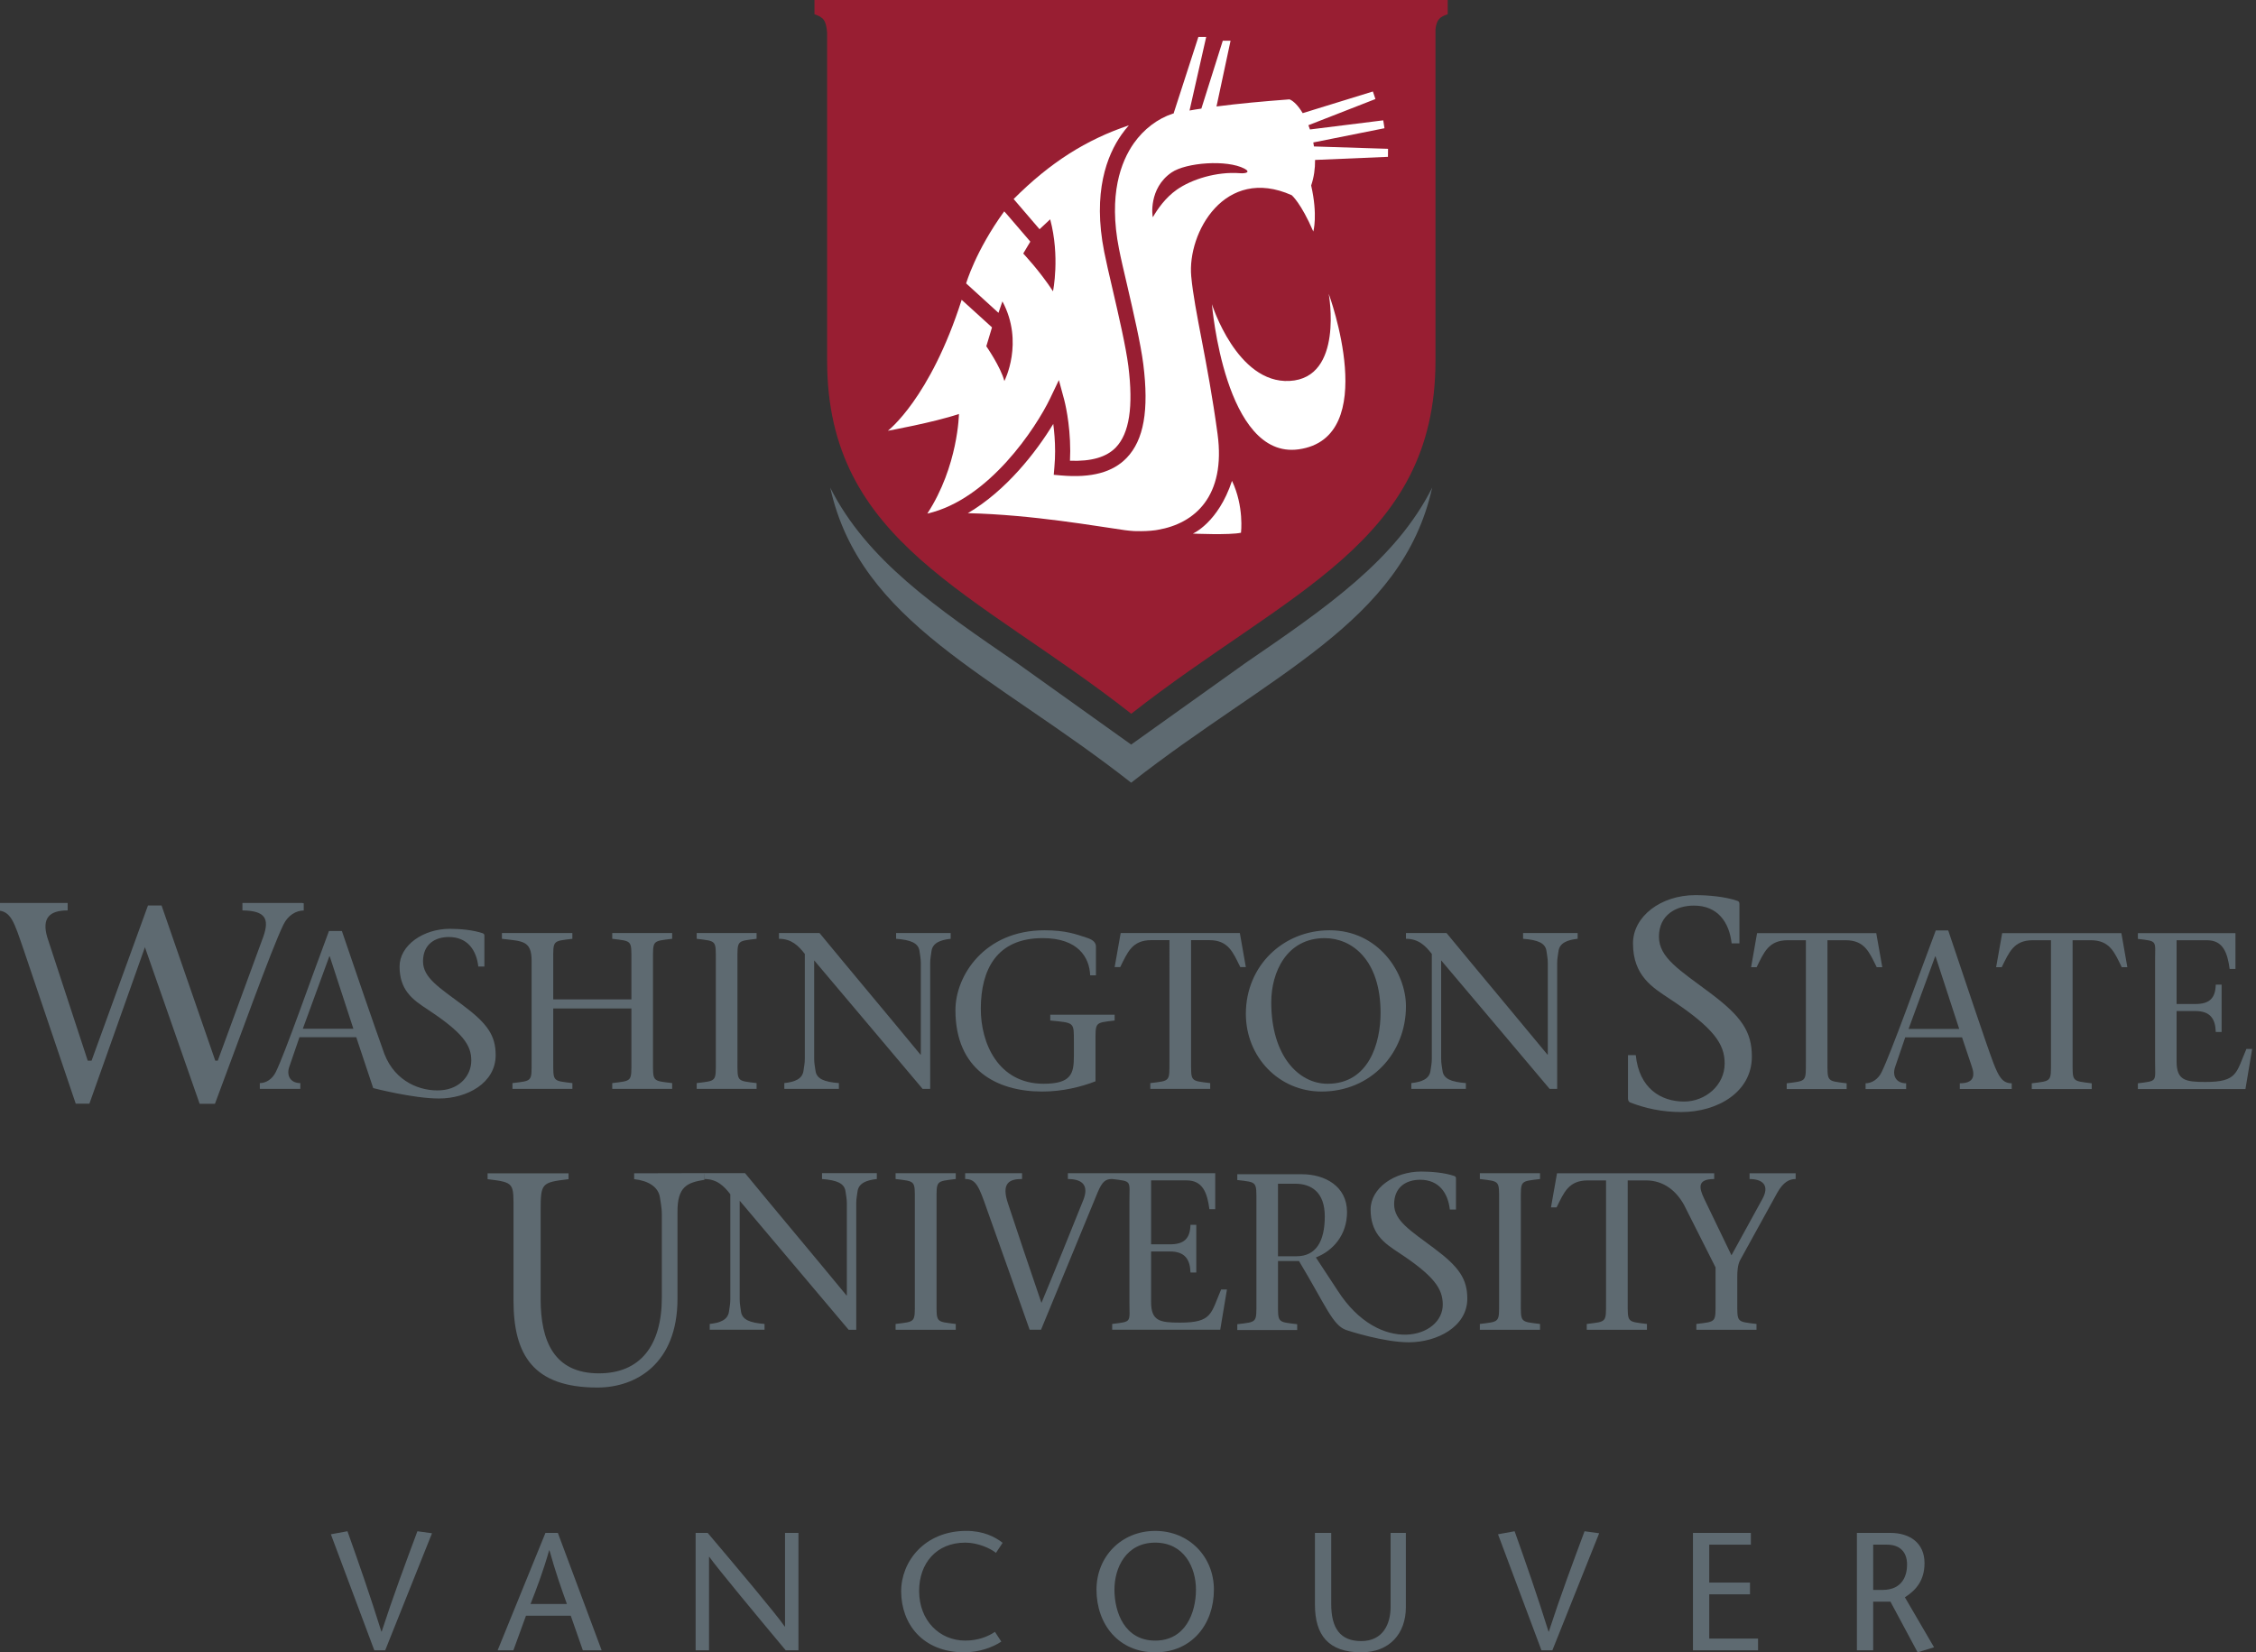 <?xml version="1.0" encoding="utf-8"?>
<!-- Generator: Adobe Illustrator 16.0.0, SVG Export Plug-In . SVG Version: 6.00 Build 0)  -->
<!DOCTYPE svg PUBLIC "-//W3C//DTD SVG 1.1//EN" "http://www.w3.org/Graphics/SVG/1.1/DTD/svg11.dtd">
<svg version="1.1" id="Layer_1" xmlns="http://www.w3.org/2000/svg" xmlns:xlink="http://www.w3.org/1999/xlink" x="0px" y="0px"
	 width="150px" height="109.883px" viewBox="0 0 150 109.883" enable-background="new 0 0 150 109.883" xml:space="preserve">
<rect x="0" y="0" width="150" height="109.883" fill="#333333" stroke="none"/>
<g>
	<g>
		<g>
			<path fill="#5E6A71" d="M95.363,83.021c-1.569-1.176-2.668-1.835-2.668-2.934c0-1.159,0.816-1.632,1.728-1.632
				c1.254,0,1.85,0.879,1.976,1.979h0.408v-2.056c0-0.079-0.017-0.142-0.11-0.172c-0.628-0.22-1.521-0.297-2.196-0.297
				c-1.805,0-3.371,1.112-3.371,2.525c0,0.763,0.211,1.31,0.518,1.728h-0.006c0.008,0.007,0.015,0.012,0.02,0.018
				c0.382,0.507,0.903,0.831,1.365,1.139c2.354,1.554,2.883,2.386,2.902,3.404c0.043,2.264-4.196,3.455-6.988-0.896l-1.449-2.205
				c1.141-0.443,2.071-1.495,2.071-3.02c0-1.734-1.496-2.514-2.988-2.514h-4.309v0.384c1.332,0.158,1.272,0.089,1.272,1.463v6.66
				c0,1.381,0.06,1.304-1.272,1.466v0.385h3.983v-0.385c-1.334-0.162-1.276-0.085-1.276-1.466v-2.736h1.395
				c1.788,2.975,2.233,4.267,3.134,4.587c0.203,0.071,2.524,0.818,4.165,0.818c1.883,0,3.893-1.036,3.893-2.902
				C97.558,85.061,97.024,84.259,95.363,83.021z M86.204,83.543h-1.232v-4.824h1.14c1.079,0,1.972,0.561,1.972,2.176
				C88.083,82.567,87.49,83.543,86.204,83.543z"/>
			<path fill="#5E6A71" d="M56.425,88.431c0,0,0,0-7.243-8.582v6.574c0,0.312,0.061,0.564,0.087,0.802
				c0.077,0.536,0.584,0.743,1.564,0.819v0.386h-3.644v-0.386c0.717-0.076,1.205-0.284,1.279-0.819
				c0.03-0.238,0.09-0.491,0.09-0.802v-7.005c-0.415-0.535-0.88-1.011-1.724-1.011v-0.39h2.704c2.217,2.695,4.524,5.431,6.739,8.124
				h0.03v-6.115c0-0.313-0.061-0.564-0.091-0.803c-0.076-0.535-0.577-0.741-1.56-0.816v-0.39h3.643v0.39
				c-0.698,0.075-1.205,0.281-1.281,0.816c-0.029,0.239-0.087,0.49-0.087,0.803v8.405H56.425z"/>
			<path fill="#5E6A71" d="M62.27,86.571c0,1.386-0.059,1.309,1.278,1.474v0.386h-4v-0.386c1.34-0.165,1.279-0.088,1.279-1.474
				v-6.692c0-1.381,0.061-1.31-1.279-1.472v-0.385h4v0.385c-1.337,0.162-1.278,0.091-1.278,1.472V86.571z"/>
			<path fill="#5E6A71" d="M81.192,85.752c-0.684,1.593-0.58,2.204-2.735,2.204c-1.339,0-1.921-0.106-1.921-1.372v-3.36h1.252
				c0.995,0,1.339,0.524,1.366,1.401h0.386v-3.171h-0.386c-0.027,0.922-0.431,1.295-1.366,1.295h-1.252v-4.252h2.362
				c1.068,0,1.368,0.816,1.515,1.917h0.386v-2.392h-6.85h-2.946v0.385c1.009,0,1.397,0.459,1.025,1.398
				c-0.922,2.275-1.83,4.563-2.783,6.84c-0.772-2.259-1.634-4.816-2.211-6.572c-0.494-1.43,0.103-1.667,0.922-1.667v-0.385h-3.783
				v0.385c0.717,0,0.908,0.459,1.461,2.052c0.906,2.529,1.919,5.398,2.826,7.972h0.757c1.251-3.049,2.515-6.083,3.763-9.13
				c0.313-0.745,0.535-0.894,0.969-0.894c1.337,0.162,1.146,0.091,1.146,1.472v6.692c0,1.386,0.192,1.309-1.146,1.474v0.386h7.184
				l0.446-2.678H81.192z"/>
			<path fill="#5E6A71" d="M101.119,86.571c0,1.386-0.063,1.309,1.277,1.474v0.386h-4.002v-0.386
				c1.34-0.165,1.281-0.088,1.281-1.474v-6.692c0-1.381,0.059-1.31-1.281-1.472v-0.385h4.002v0.385
				c-1.341,0.162-1.277,0.091-1.277,1.472V86.571z"/>
			<path fill="#5E6A71" d="M116.328,78.022v0.385c0.877,0,1.353,0.429,0.846,1.337l-2.05,3.735l-1.801-3.735
				c-0.373-0.774-0.475-1.337,0.653-1.337v-0.385h-2.492h-1.032h-6.926l-0.403,2.271h0.373c0.488-0.979,0.787-1.795,2.08-1.795
				h1.208v8.073c0,1.386,0.058,1.309-1.281,1.474v0.386h4.001v-0.386c-1.337-0.165-1.279-0.088-1.279-1.474v-8.073h1.206
				c1.218,0,2.039,0.727,2.541,1.632l2.094,4.154v2.287c0,1.386,0.062,1.309-1.277,1.474v0.386h3.999v-0.386
				c-1.336-0.165-1.278-0.088-1.278-1.474v-1.666c0-0.371,0.03-0.789,0.18-1.085l2.482-4.506c0.402-0.715,0.804-0.907,1.22-0.907
				v-0.385H116.328z"/>
			<path fill="#5E6A71" d="M46.851,78.014l-4.687,0.012v0.389c0.938,0.101,1.62,0.514,1.718,1.236
				c0.04,0.317,0.123,0.657,0.123,1.077v5.56c0,3.203-1.444,5.041-4.182,5.041c-2.981,0-3.876-2.139-3.876-4.941v-5.859
				c0-1.86,0.055-1.893,1.855-2.113v-0.389H32.42v0.389c1.803,0.22,1.723,0.252,1.723,2.113v5.961c0,3.62,1.319,5.783,5.578,5.783
				c2.581,0,5.325-1.6,5.325-5.902v-5.641c0-0.035,0-0.067,0-0.099c-0.019-1.736,0.656-1.989,1.793-2.173L46.851,78.014z"/>
		</g>
		<g>
			<path fill="#5E6A71" d="M36.785,70.561c0,1.378-0.059,1.304,1.272,1.466v0.385h-3.983v-0.385
				c1.333-0.162,1.273-0.088,1.273-1.466v-6.666c0-1.375-0.641-1.3-1.974-1.463v-0.384h4.683v0.384
				c-1.332,0.163-1.272,0.089-1.272,1.463v2.565h5.198v-2.565c0-1.375,0.058-1.3-1.274-1.463v-0.384h3.983v0.384
				c-1.332,0.163-1.274,0.089-1.274,1.463v6.666c0,1.378-0.058,1.304,1.274,1.466v0.385h-3.983v-0.385
				c1.333-0.162,1.274-0.088,1.274-1.466v-3.497h-5.198V70.561z"/>
			<path fill="#5E6A71" d="M49.033,70.561c0,1.378-0.061,1.304,1.272,1.466v0.385h-3.982v-0.385
				c1.332-0.162,1.272-0.088,1.272-1.466v-6.666c0-1.375,0.059-1.3-1.272-1.463v-0.384h3.982v0.384
				c-1.333,0.163-1.272,0.089-1.272,1.463V70.561z"/>
			<path fill="#5E6A71" d="M61.344,72.412c-2.355-2.784-4.799-5.702-7.21-8.546v6.548c0,0.308,0.058,0.562,0.09,0.798
				c0.073,0.534,0.575,0.738,1.552,0.814v0.385h-3.627v-0.385c0.71-0.076,1.199-0.28,1.274-0.814
				c0.029-0.237,0.089-0.491,0.089-0.798v-6.976c-0.417-0.532-0.874-1.007-1.719-1.007v-0.384h2.695
				c2.207,2.679,4.501,5.403,6.708,8.083h0.029v-6.084c0-0.312-0.059-0.564-0.089-0.802c-0.073-0.533-0.578-0.738-1.555-0.813
				v-0.384h3.629v0.384c-0.696,0.075-1.199,0.28-1.275,0.813c-0.028,0.237-0.088,0.49-0.088,0.802v8.366H61.344z"/>
			<path fill="#5E6A71" d="M63.526,67.17c0-2.28,1.926-5.305,5.923-5.305c1.435,0,2.116,0.269,2.843,0.507
				c0.414,0.133,0.577,0.338,0.577,0.576v1.911h-0.385c-0.044-1.186-0.8-2.473-3.154-2.473c-3.095,0-4.103,2.132-4.116,4.663
				c-0.016,2.339,1.168,5.022,4.175,5.022c1.851,0,2.013-0.683,2.013-1.837v-0.903c0-1.379,0.058-1.302-1.57-1.466v-0.383h4.28
				v0.383c-1.332,0.164-1.272,0.087-1.272,1.466v2.577c-0.948,0.37-2.192,0.681-3.54,0.681
				C66.267,72.589,63.526,71.138,63.526,67.17z"/>
			<path fill="#5E6A71" d="M79.194,70.561c0,1.378-0.059,1.304,1.272,1.466v0.385h-3.982v-0.385
				c1.331-0.162,1.272-0.088,1.272-1.466V62.52h-1.201c-1.288,0-1.583,0.812-2.072,1.791h-0.37l0.401-2.264h7.922l0.399,2.264
				h-0.369c-0.488-0.979-0.784-1.791-2.073-1.791h-1.199V70.561z"/>
			<path fill="#5E6A71" d="M82.836,67.421c0-3.201,2.488-5.556,5.568-5.556c3.212,0,5.077,2.772,5.077,5.054
				c0,3.125-2.339,5.67-5.612,5.67C85.041,72.589,82.836,70.295,82.836,67.421z M91.793,67.362c0-3.539-1.909-4.975-3.717-4.975
				c-2.516,0-3.551,2.25-3.551,4.264c0,3.584,1.834,5.421,3.744,5.421C91.024,72.072,91.793,69.347,91.793,67.362z"/>
			<path fill="#5E6A71" d="M103.034,72.412c-2.356-2.784-4.797-5.702-7.213-8.546v6.548c0,0.308,0.06,0.562,0.091,0.798
				c0.073,0.534,0.577,0.738,1.553,0.814v0.385h-3.627v-0.385c0.711-0.076,1.199-0.28,1.273-0.814c0.03-0.237,0.09-0.491,0.09-0.798
				v-6.976c-0.415-0.532-0.874-1.007-1.72-1.007v-0.384h2.697c2.207,2.679,4.499,5.403,6.708,8.083h0.027v-6.084
				c0-0.312-0.059-0.564-0.089-0.802c-0.073-0.533-0.575-0.738-1.555-0.813v-0.384h3.628v0.384c-0.696,0.075-1.198,0.28-1.272,0.813
				c-0.03,0.237-0.089,0.49-0.089,0.802v8.366H103.034z"/>
			<path fill="#5E6A71" d="M20.124,60.064v-0.016h-4.005v0.496c1.546,0.018,1.798,0.569,1.392,1.738l-3.031,8.254h-0.167
				l-3.57-10.318H9.838l-3.75,10.318H5.833l-2.688-8.199c-0.382-1.298,0.152-1.793,1.354-1.793v-0.496h-4.754v0.496
				c1.01,0,1.192,0.786,1.84,2.651l3.451,10.201h0.908l3.692-10.405l3.639,10.414h1.017c1.556-4.142,3.749-10.268,4.554-11.918
				c0.3-0.619,0.843-0.937,1.349-0.937v-0.486H20.124z"/>
			<path fill="#5E6A71" d="M30.775,66.849c-1.559-1.169-2.649-1.823-2.649-2.915c0-1.152,0.81-1.621,1.714-1.621
				c1.247,0,1.837,0.873,1.963,1.964h0.404v-2.041c0-0.079-0.016-0.141-0.109-0.172c-0.623-0.218-1.511-0.297-2.182-0.297
				c-1.791,0-3.349,1.107-3.349,2.51c0,0.76,0.209,1.301,0.516,1.717H27.08c0.006,0.006,0.012,0.011,0.019,0.018
				c0.376,0.503,0.895,0.824,1.354,1.132c2.338,1.542,2.883,2.368,2.883,3.381c0,0.941-0.708,1.886-2.01,1.979
				c-1.333,0.096-3.049-0.549-3.77-2.42c-0.641-1.794-1.945-5.568-2.825-8.173h-0.858c-1.23,3.274-2.895,8.072-3.533,9.374
				c-0.235,0.489-0.664,0.742-1.065,0.742v0.385h0.64h2.054v-0.385c-0.651,0-0.932-0.49-0.74-1.067l0.682-1.985h3.776l0.636,1.911
				l0.491,1.472c0,0,2.648,0.693,4.371,0.693c1.87,0,3.771-1.028,3.771-2.881C32.956,68.873,32.426,68.08,30.775,66.849z
				 M20.134,68.413l1.762-4.813h0.029l1.571,4.813H20.134z"/>
		</g>
		<g>
			<path fill="#5E6A71" d="M115.136,62.737c-0.158-1.398-0.917-2.514-2.509-2.514c-1.157,0-2.325,0.598-2.325,2.072
				c0,1.396,1.395,2.23,3.389,3.726c2.109,1.574,2.789,2.59,2.789,4.245c0,2.369-2.299,3.686-4.688,3.686
				c-1.277,0-2.374-0.242-3.409-0.638c-0.078-0.04-0.14-0.12-0.14-0.276v-2.872h0.518c0.222,2.21,1.672,3.088,3.21,3.088
				c1.413,0,2.7-1.077,2.7-2.53c0-1.296-0.697-2.352-3.686-4.321c-1.075-0.717-2.409-1.496-2.409-3.665
				c0-1.799,1.856-3.211,4.148-3.211c0.858,0,1.993,0.1,2.79,0.38c0.12,0.037,0.139,0.12,0.139,0.219v2.611H115.136z"/>
			<path fill="#5E6A71" d="M121.507,70.571c0,1.381-0.057,1.301,1.276,1.47v0.382h-3.986v-0.382c1.333-0.169,1.275-0.089,1.275-1.47
				v-8.045h-1.202c-1.288,0-1.585,0.816-2.073,1.792h-0.367l0.397-2.264h7.924l0.401,2.264h-0.371
				c-0.488-0.976-0.785-1.792-2.071-1.792h-1.203V70.571z"/>
			<path fill="#5E6A71" d="M126.678,68.984L126,70.971c-0.194,0.58,0.087,1.069,0.738,1.069v0.382h-2.696v-0.382
				c0.399,0,0.83-0.257,1.066-0.743c0.637-1.306,2.369-6.146,3.6-9.422h0.828c1.008,2.977,2.518,7.542,3.021,8.859
				c0.329,0.826,0.564,1.306,1.201,1.306v0.382h-3.452v-0.382c0.933,0,1.025-0.49,0.788-1.145l-0.64-1.912H126.678z M130.266,68.423
				l-1.571-4.815h-0.029l-1.765,4.815H130.266z"/>
			<path fill="#5E6A71" d="M137.805,70.571c0,1.381-0.06,1.301,1.272,1.47v0.382h-3.985v-0.382c1.334-0.169,1.276-0.089,1.276-1.47
				v-8.045h-1.201c-1.29,0-1.583,0.816-2.074,1.792h-0.371l0.402-2.264h7.925l0.397,2.264h-0.372
				c-0.484-0.976-0.78-1.792-2.068-1.792h-1.201V70.571z"/>
			<path fill="#5E6A71" d="M142.146,72.041c1.336-0.169,1.144-0.089,1.144-1.47v-6.667c0-1.377,0.192-1.304-1.144-1.466v-0.383
				h6.488v2.381h-0.387c-0.148-1.093-0.441-1.909-1.508-1.909h-2.019v4.241h1.244c0.933,0,1.336-0.372,1.361-1.29h0.388v3.151
				h-0.388c-0.025-0.877-0.367-1.394-1.361-1.394h-1.244v3.347c0,1.263,0.58,1.37,1.914,1.37c2.147,0,2.043-0.61,2.727-2.195h0.383
				l-0.446,2.666h-7.152V72.041z"/>
		</g>
	</g>
	<g>
		<path fill="#5E6A71" d="M82.796,44.1l-7.586,5.415L67.63,44.1c-5.39-3.694-10.009-6.861-12.429-11.672
			c2,9.018,10.794,12.39,20.009,19.622c9.216-7.231,18.016-10.604,20.015-19.622C92.804,37.238,88.185,40.406,82.796,44.1z"/>
		<path fill="#981E32" d="M54.154,0v0.946c0.585,0.203,0.778,0.389,0.841,1.247V23.99c0,12.125,9.84,15.328,20.221,23.474
			C85.6,39.318,95.444,36.115,95.444,23.99V1.95c0.077-0.662,0.288-0.822,0.814-1.004V0H54.154z"/>
		<g>
			<g>
				<g>
					<path fill="#FFFFFF" d="M79.312,35.485c0,0,1.684-0.718,2.603-3.507c0.812,1.7,0.598,3.449,0.598,3.449
						C81.77,35.594,79.312,35.485,79.312,35.485z"/>
					<path fill="#FFFFFF" d="M88.347,19.54c0,0,1.023,5.601-2.606,5.793c-3.504,0.184-5.16-5.103-5.16-5.103
						s0.848,10.332,5.76,9.652C91.876,29.116,88.347,19.54,88.347,19.54z"/>
				</g>
			</g>
			<path fill="#FFFFFF" d="M61.659,34.152c0.002,0,0.005,0,0.007,0c4.098-0.935,7.233-5.73,8.155-7.655l0.583-1.221l0.354,1.307
				c0.018,0.073,0.401,1.51,0.401,3.411c0,0.208-0.006,0.427-0.017,0.646c1.413,0.052,2.42-0.233,3.05-0.885
				c0.898-0.938,1.17-2.704,0.832-5.407c-0.164-1.294-0.641-3.353-1.062-5.169c-0.217-0.927-0.42-1.805-0.542-2.425
				c-0.79-3.972,0.189-6.436,1.15-7.803c0.152-0.217,0.315-0.421,0.488-0.617c-2.831,0.958-5.208,2.447-7.662,4.901l1.724,2.009
				l0.706-0.66c0.664,2.49,0.188,4.786,0.188,4.786c-0.908-1.387-1.98-2.51-1.98-2.51l0.472-0.792l-1.555-1.812l-0.181-0.201
				c-1.911,2.633-2.531,4.791-2.531,4.791l1.358,1.238l0.791,0.72l0.263-0.762c1.459,2.736,0.129,5.296,0.129,5.296
				c-0.243-0.935-1.2-2.312-1.2-2.312l0.378-1.255l-2.017-1.833c-2.1,6.577-4.908,8.709-4.908,8.709s3.039-0.549,4.727-1.117
				C63.759,27.529,63.712,30.995,61.659,34.152z"/>
			<path fill="#FFFFFF" d="M92.284,10.43l-4.846,0.206c0.005,0.575-0.073,1.151-0.26,1.698c0.453,1.986,0.143,3.063,0.143,3.063
				c-0.813-1.893-1.435-2.416-1.435-2.416c-4.448-1.987-6.948,2.499-6.682,5.393c0.22,2.376,1.077,5.532,1.75,10.48
				c0.566,4.165-1.537,5.962-3.959,6.377c-0.052,0.009-0.103,0.019-0.156,0.027c-0.013,0-0.024,0.005-0.037,0.005
				c-0.391,0.051-0.811,0.069-1.252,0.056c-0.016,0-0.03,0-0.043,0c-0.048,0-0.098-0.005-0.145-0.005
				c-0.188-0.013-0.376-0.031-0.562-0.056c-1.88-0.258-6.095-1.026-10.447-1.132c2.56-1.501,4.562-4.093,5.678-5.935
				c0.067,0.511,0.122,1.132,0.122,1.817c0,0.342-0.015,0.698-0.048,1.067l-0.042,0.499l0.5,0.045
				c2.003,0.174,3.427-0.209,4.348-1.169c1.142-1.187,1.49-3.167,1.107-6.229c-0.17-1.348-0.653-3.431-1.078-5.271
				c-0.216-0.921-0.42-1.791-0.537-2.396c-0.72-3.621,0.137-5.819,0.983-7.025c0.668-0.947,1.585-1.638,2.591-1.972
				c0.018-0.001,0.033-0.006,0.053-0.006l1.65-5.097h0.52l-1.108,4.896c0.258-0.049,0.52-0.089,0.786-0.128l1.424-4.514h0.517
				l-0.935,4.372c1.479-0.192,3.08-0.339,4.858-0.473c0.289,0.121,0.596,0.453,0.873,0.917l4.667-1.44l0.169,0.502l-4.456,1.74
				c0.035,0.09,0.068,0.188,0.103,0.283l4.873-0.607l0.082,0.525l-4.733,0.946c0.018,0.089,0.031,0.177,0.044,0.266l4.926,0.157
				L92.284,10.43z M78.244,12.615c0.977-0.687,2.64-1.216,4.198-1.097c0.397,0.033,0.73-0.071,0.303-0.302
				c-1.168-0.615-3.885-0.407-4.848,0.253c-1.542,1.055-1.281,2.931-1.244,2.977C76.96,13.908,77.482,13.152,78.244,12.615z"/>
		</g>
	</g>
</g>
<g>
	<path fill="#5E6A71" d="M24.888,109.749l-2.889-7.718l1.104-0.201c0.758,2.13,1.505,4.271,2.253,6.67h0.022
		c0.781-2.399,1.583-4.54,2.375-6.67l0.97,0.134l-3.112,7.785H24.888z"/>
	<path fill="#5E6A71" d="M37.092,101.94l2.911,7.808h-1.25l-0.803-2.298h-2.979l-0.836,2.298h-1.048l3.179-7.808H37.092z
		 M37.694,106.67c-0.391-1.082-0.77-2.164-1.16-3.569h-0.022c-0.401,1.405-0.814,2.488-1.238,3.569H37.694z"/>
	<path fill="#5E6A71" d="M53.089,109.749h-0.848c-1.696-2.03-4.606-5.532-5.075-6.213h-0.023v6.213h-0.892v-7.808h0.803
		c1.718,2.03,4.595,5.443,5.12,6.224h0.022v-6.224h0.893V109.749z"/>
	<path fill="#5E6A71" d="M66.221,103.268c-0.369-0.302-1.205-0.681-2.042-0.681c-1.929,0-3.067,1.383-3.067,3.213
		c0,1.974,1.361,3.301,3.067,3.301c0.848,0,1.517-0.268,1.974-0.581l0.424,0.648c-0.524,0.356-1.45,0.714-2.454,0.714
		c-2.789,0-4.205-1.908-4.205-4.061c0-1.963,1.539-4.015,4.338-4.015c1.116,0,1.896,0.391,2.409,0.792L66.221,103.268z"/>
	<path fill="#5E6A71" d="M72.905,105.711c0-2.187,1.65-3.904,3.904-3.904c2.253,0,3.903,1.717,3.903,3.904
		c0,2.331-1.494,4.172-3.903,4.172C74.399,109.883,72.905,108.042,72.905,105.711z M79.519,105.711c0-1.461-0.78-3.124-2.71-3.124
		s-2.71,1.662-2.71,3.124c0,1.528,0.691,3.391,2.71,3.391C78.827,109.102,79.519,107.239,79.519,105.711z"/>
	<path fill="#5E6A71" d="M88.512,101.94v4.729c0,1.618,0.603,2.465,1.996,2.465c1.462,0,1.952-1.16,1.952-2.275v-4.919h1.015v4.941
		c0,1.751-1.081,3.001-2.967,3.001c-2.196,0-3.078-1.16-3.078-3.168v-4.774H88.512z"/>
	<path fill="#5E6A71" d="M102.491,109.749l-2.889-7.718l1.104-0.201c0.758,2.13,1.506,4.271,2.254,6.67h0.021
		c0.78-2.399,1.584-4.54,2.375-6.67l0.971,0.134l-3.111,7.785H102.491z"/>
	<path fill="#5E6A71" d="M116.414,102.722h-2.767v2.521h2.71v0.781h-2.71v2.944h3.245v0.781h-4.328v-7.808h3.85V102.722z"/>
	<path fill="#5E6A71" d="M123.465,101.94h2.231c1.271,0,2.264,0.658,2.264,2.008c0,1.149-0.558,1.795-1.305,2.275l1.939,3.324
		l-1.093,0.335l-1.806-3.369h-1.149v3.235h-1.082V101.94z M124.547,105.733h0.613c1.383,0,1.64-1.026,1.64-1.684
		c0-0.959-0.603-1.327-1.327-1.327h-0.926V105.733z"/>
</g>
</svg>
